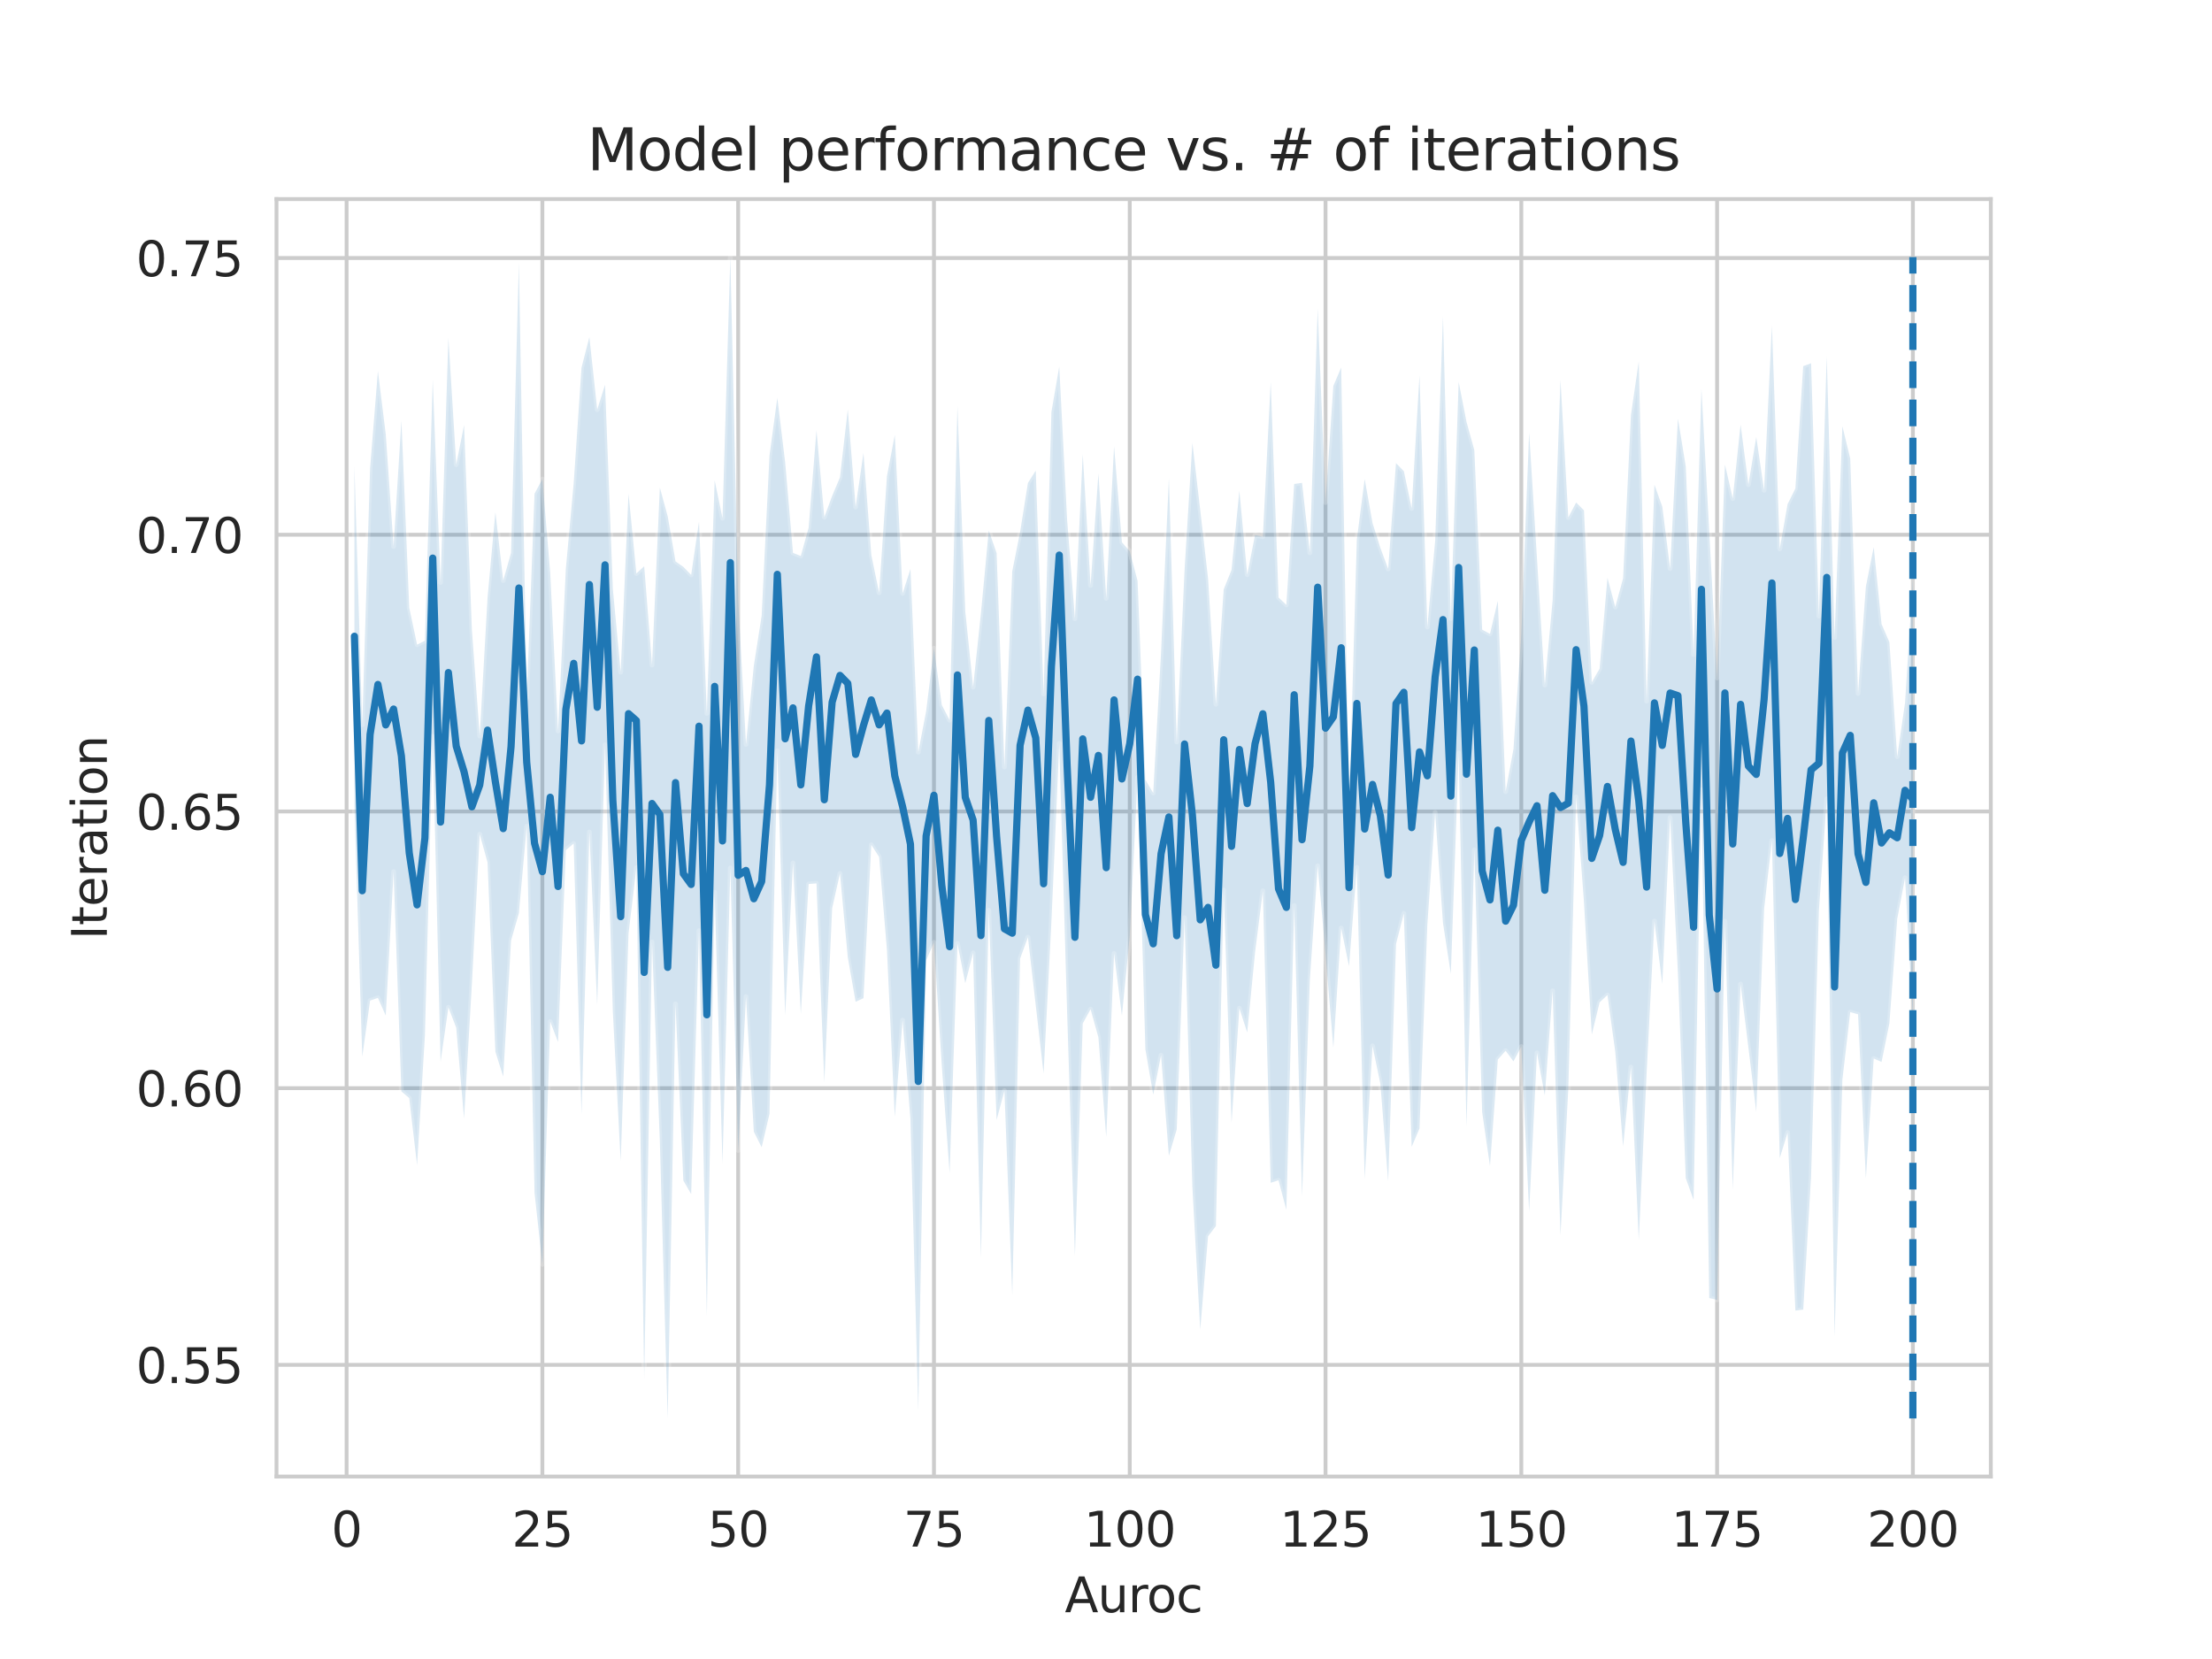 <?xml version="1.0" encoding="utf-8" standalone="no"?>
<!DOCTYPE svg PUBLIC "-//W3C//DTD SVG 1.1//EN"
  "http://www.w3.org/Graphics/SVG/1.1/DTD/svg11.dtd">
<svg height="345.6pt" version="1.1" viewBox="0 0 460.8 345.6" width="460.8pt" xmlns="http://www.w3.org/2000/svg" xmlns:xlink="http://www.w3.org/1999/xlink">
 <defs>
  <style type="text/css">*{stroke-linecap:butt;stroke-linejoin:round;}</style>
 </defs>
 <g id="figure_1">
  <g id="patch_1">
   <path d="M 0 345.6 
L 460.8 345.6 
L 460.8 0 
L 0 0 
z
" style="fill:#ffffff;"/>
  </g>
  <g id="axes_1">
   <g id="patch_2">
    <path d="M 57.6 307.584 
L 414.72 307.584 
L 414.72 41.472 
L 57.6 41.472 
z
" style="fill:#ffffff;"/>
   </g>
   <g id="matplotlib.axis_1">
    <g id="xtick_1">
     <g id="line2d_1">
      <path clip-path="url(#pe9ce146b30)" d="M 72.201 307.584 
L 72.201 41.472 
" style="fill:none;stroke:#cccccc;stroke-linecap:round;stroke-width:0.8;"/>
     </g>
     <g id="text_1">
      <!-- 0 -->
      <g style="fill:#262626;" transform="translate(69.02 322.182)scale(0.1 -0.1)">
       <defs>
        <path d="M 2034 4250 
Q 1547 4250 1301 3770 
Q 1056 3291 1056 2328 
Q 1056 1369 1301 889 
Q 1547 409 2034 409 
Q 2525 409 2770 889 
Q 3016 1369 3016 2328 
Q 3016 3291 2770 3770 
Q 2525 4250 2034 4250 
z
M 2034 4750 
Q 2819 4750 3233 4129 
Q 3647 3509 3647 2328 
Q 3647 1150 3233 529 
Q 2819 -91 2034 -91 
Q 1250 -91 836 529 
Q 422 1150 422 2328 
Q 422 3509 836 4129 
Q 1250 4750 2034 4750 
z
" id="DejaVuSans-30" transform="scale(0.016)"/>
       </defs>
       <use xlink:href="#DejaVuSans-30"/>
      </g>
     </g>
    </g>
    <g id="xtick_2">
     <g id="line2d_2">
      <path clip-path="url(#pe9ce146b30)" d="M 112.987 307.584 
L 112.987 41.472 
" style="fill:none;stroke:#cccccc;stroke-linecap:round;stroke-width:0.8;"/>
     </g>
     <g id="text_2">
      <!-- 25 -->
      <g style="fill:#262626;" transform="translate(106.625 322.182)scale(0.1 -0.1)">
       <defs>
        <path d="M 1228 531 
L 3431 531 
L 3431 0 
L 469 0 
L 469 531 
Q 828 903 1448 1529 
Q 2069 2156 2228 2338 
Q 2531 2678 2651 2914 
Q 2772 3150 2772 3378 
Q 2772 3750 2511 3984 
Q 2250 4219 1831 4219 
Q 1534 4219 1204 4116 
Q 875 4013 500 3803 
L 500 4441 
Q 881 4594 1212 4672 
Q 1544 4750 1819 4750 
Q 2544 4750 2975 4387 
Q 3406 4025 3406 3419 
Q 3406 3131 3298 2873 
Q 3191 2616 2906 2266 
Q 2828 2175 2409 1742 
Q 1991 1309 1228 531 
z
" id="DejaVuSans-32" transform="scale(0.016)"/>
        <path d="M 691 4666 
L 3169 4666 
L 3169 4134 
L 1269 4134 
L 1269 2991 
Q 1406 3038 1543 3061 
Q 1681 3084 1819 3084 
Q 2600 3084 3056 2656 
Q 3513 2228 3513 1497 
Q 3513 744 3044 326 
Q 2575 -91 1722 -91 
Q 1428 -91 1123 -41 
Q 819 9 494 109 
L 494 744 
Q 775 591 1075 516 
Q 1375 441 1709 441 
Q 2250 441 2565 725 
Q 2881 1009 2881 1497 
Q 2881 1984 2565 2268 
Q 2250 2553 1709 2553 
Q 1456 2553 1204 2497 
Q 953 2441 691 2322 
L 691 4666 
z
" id="DejaVuSans-35" transform="scale(0.016)"/>
       </defs>
       <use xlink:href="#DejaVuSans-32"/>
       <use x="63.623" xlink:href="#DejaVuSans-35"/>
      </g>
     </g>
    </g>
    <g id="xtick_3">
     <g id="line2d_3">
      <path clip-path="url(#pe9ce146b30)" d="M 153.773 307.584 
L 153.773 41.472 
" style="fill:none;stroke:#cccccc;stroke-linecap:round;stroke-width:0.8;"/>
     </g>
     <g id="text_3">
      <!-- 50 -->
      <g style="fill:#262626;" transform="translate(147.41 322.182)scale(0.1 -0.1)">
       <use xlink:href="#DejaVuSans-35"/>
       <use x="63.623" xlink:href="#DejaVuSans-30"/>
      </g>
     </g>
    </g>
    <g id="xtick_4">
     <g id="line2d_4">
      <path clip-path="url(#pe9ce146b30)" d="M 194.559 307.584 
L 194.559 41.472 
" style="fill:none;stroke:#cccccc;stroke-linecap:round;stroke-width:0.8;"/>
     </g>
     <g id="text_4">
      <!-- 75 -->
      <g style="fill:#262626;" transform="translate(188.196 322.182)scale(0.1 -0.1)">
       <defs>
        <path d="M 525 4666 
L 3525 4666 
L 3525 4397 
L 1831 0 
L 1172 0 
L 2766 4134 
L 525 4134 
L 525 4666 
z
" id="DejaVuSans-37" transform="scale(0.016)"/>
       </defs>
       <use xlink:href="#DejaVuSans-37"/>
       <use x="63.623" xlink:href="#DejaVuSans-35"/>
      </g>
     </g>
    </g>
    <g id="xtick_5">
     <g id="line2d_5">
      <path clip-path="url(#pe9ce146b30)" d="M 235.344 307.584 
L 235.344 41.472 
" style="fill:none;stroke:#cccccc;stroke-linecap:round;stroke-width:0.8;"/>
     </g>
     <g id="text_5">
      <!-- 100 -->
      <g style="fill:#262626;" transform="translate(225.801 322.182)scale(0.1 -0.1)">
       <defs>
        <path d="M 794 531 
L 1825 531 
L 1825 4091 
L 703 3866 
L 703 4441 
L 1819 4666 
L 2450 4666 
L 2450 531 
L 3481 531 
L 3481 0 
L 794 0 
L 794 531 
z
" id="DejaVuSans-31" transform="scale(0.016)"/>
       </defs>
       <use xlink:href="#DejaVuSans-31"/>
       <use x="63.623" xlink:href="#DejaVuSans-30"/>
       <use x="127.246" xlink:href="#DejaVuSans-30"/>
      </g>
     </g>
    </g>
    <g id="xtick_6">
     <g id="line2d_6">
      <path clip-path="url(#pe9ce146b30)" d="M 276.13 307.584 
L 276.13 41.472 
" style="fill:none;stroke:#cccccc;stroke-linecap:round;stroke-width:0.8;"/>
     </g>
     <g id="text_6">
      <!-- 125 -->
      <g style="fill:#262626;" transform="translate(266.586 322.182)scale(0.1 -0.1)">
       <use xlink:href="#DejaVuSans-31"/>
       <use x="63.623" xlink:href="#DejaVuSans-32"/>
       <use x="127.246" xlink:href="#DejaVuSans-35"/>
      </g>
     </g>
    </g>
    <g id="xtick_7">
     <g id="line2d_7">
      <path clip-path="url(#pe9ce146b30)" d="M 316.916 307.584 
L 316.916 41.472 
" style="fill:none;stroke:#cccccc;stroke-linecap:round;stroke-width:0.8;"/>
     </g>
     <g id="text_7">
      <!-- 150 -->
      <g style="fill:#262626;" transform="translate(307.372 322.182)scale(0.1 -0.1)">
       <use xlink:href="#DejaVuSans-31"/>
       <use x="63.623" xlink:href="#DejaVuSans-35"/>
       <use x="127.246" xlink:href="#DejaVuSans-30"/>
      </g>
     </g>
    </g>
    <g id="xtick_8">
     <g id="line2d_8">
      <path clip-path="url(#pe9ce146b30)" d="M 357.702 307.584 
L 357.702 41.472 
" style="fill:none;stroke:#cccccc;stroke-linecap:round;stroke-width:0.8;"/>
     </g>
     <g id="text_8">
      <!-- 175 -->
      <g style="fill:#262626;" transform="translate(348.158 322.182)scale(0.1 -0.1)">
       <use xlink:href="#DejaVuSans-31"/>
       <use x="63.623" xlink:href="#DejaVuSans-37"/>
       <use x="127.246" xlink:href="#DejaVuSans-35"/>
      </g>
     </g>
    </g>
    <g id="xtick_9">
     <g id="line2d_9">
      <path clip-path="url(#pe9ce146b30)" d="M 398.487 307.584 
L 398.487 41.472 
" style="fill:none;stroke:#cccccc;stroke-linecap:round;stroke-width:0.8;"/>
     </g>
     <g id="text_9">
      <!-- 200 -->
      <g style="fill:#262626;" transform="translate(388.944 322.182)scale(0.1 -0.1)">
       <use xlink:href="#DejaVuSans-32"/>
       <use x="63.623" xlink:href="#DejaVuSans-30"/>
       <use x="127.246" xlink:href="#DejaVuSans-30"/>
      </g>
     </g>
    </g>
    <g id="text_10">
     <!-- Auroc -->
     <g style="fill:#262626;" transform="translate(221.819 335.861)scale(0.1 -0.1)">
      <defs>
       <path d="M 2188 4044 
L 1331 1722 
L 3047 1722 
L 2188 4044 
z
M 1831 4666 
L 2547 4666 
L 4325 0 
L 3669 0 
L 3244 1197 
L 1141 1197 
L 716 0 
L 50 0 
L 1831 4666 
z
" id="DejaVuSans-41" transform="scale(0.016)"/>
       <path d="M 544 1381 
L 544 3500 
L 1119 3500 
L 1119 1403 
Q 1119 906 1312 657 
Q 1506 409 1894 409 
Q 2359 409 2629 706 
Q 2900 1003 2900 1516 
L 2900 3500 
L 3475 3500 
L 3475 0 
L 2900 0 
L 2900 538 
Q 2691 219 2414 64 
Q 2138 -91 1772 -91 
Q 1169 -91 856 284 
Q 544 659 544 1381 
z
M 1991 3584 
L 1991 3584 
z
" id="DejaVuSans-75" transform="scale(0.016)"/>
       <path d="M 2631 2963 
Q 2534 3019 2420 3045 
Q 2306 3072 2169 3072 
Q 1681 3072 1420 2755 
Q 1159 2438 1159 1844 
L 1159 0 
L 581 0 
L 581 3500 
L 1159 3500 
L 1159 2956 
Q 1341 3275 1631 3429 
Q 1922 3584 2338 3584 
Q 2397 3584 2469 3576 
Q 2541 3569 2628 3553 
L 2631 2963 
z
" id="DejaVuSans-72" transform="scale(0.016)"/>
       <path d="M 1959 3097 
Q 1497 3097 1228 2736 
Q 959 2375 959 1747 
Q 959 1119 1226 758 
Q 1494 397 1959 397 
Q 2419 397 2687 759 
Q 2956 1122 2956 1747 
Q 2956 2369 2687 2733 
Q 2419 3097 1959 3097 
z
M 1959 3584 
Q 2709 3584 3137 3096 
Q 3566 2609 3566 1747 
Q 3566 888 3137 398 
Q 2709 -91 1959 -91 
Q 1206 -91 779 398 
Q 353 888 353 1747 
Q 353 2609 779 3096 
Q 1206 3584 1959 3584 
z
" id="DejaVuSans-6f" transform="scale(0.016)"/>
       <path d="M 3122 3366 
L 3122 2828 
Q 2878 2963 2633 3030 
Q 2388 3097 2138 3097 
Q 1578 3097 1268 2742 
Q 959 2388 959 1747 
Q 959 1106 1268 751 
Q 1578 397 2138 397 
Q 2388 397 2633 464 
Q 2878 531 3122 666 
L 3122 134 
Q 2881 22 2623 -34 
Q 2366 -91 2075 -91 
Q 1284 -91 818 406 
Q 353 903 353 1747 
Q 353 2603 823 3093 
Q 1294 3584 2113 3584 
Q 2378 3584 2631 3529 
Q 2884 3475 3122 3366 
z
" id="DejaVuSans-63" transform="scale(0.016)"/>
      </defs>
      <use xlink:href="#DejaVuSans-41"/>
      <use x="68.408" xlink:href="#DejaVuSans-75"/>
      <use x="131.787" xlink:href="#DejaVuSans-72"/>
      <use x="170.65" xlink:href="#DejaVuSans-6f"/>
      <use x="231.832" xlink:href="#DejaVuSans-63"/>
     </g>
    </g>
   </g>
   <g id="matplotlib.axis_2">
    <g id="ytick_1">
     <g id="line2d_10">
      <path clip-path="url(#pe9ce146b30)" d="M 57.6 284.325 
L 414.72 284.325 
" style="fill:none;stroke:#cccccc;stroke-linecap:round;stroke-width:0.8;"/>
     </g>
     <g id="text_11">
      <!-- 0.55 -->
      <g style="fill:#262626;" transform="translate(28.334 288.124)scale(0.1 -0.1)">
       <defs>
        <path d="M 684 794 
L 1344 794 
L 1344 0 
L 684 0 
L 684 794 
z
" id="DejaVuSans-2e" transform="scale(0.016)"/>
       </defs>
       <use xlink:href="#DejaVuSans-30"/>
       <use x="63.623" xlink:href="#DejaVuSans-2e"/>
       <use x="95.41" xlink:href="#DejaVuSans-35"/>
       <use x="159.033" xlink:href="#DejaVuSans-35"/>
      </g>
     </g>
    </g>
    <g id="ytick_2">
     <g id="line2d_11">
      <path clip-path="url(#pe9ce146b30)" d="M 57.6 226.681 
L 414.72 226.681 
" style="fill:none;stroke:#cccccc;stroke-linecap:round;stroke-width:0.8;"/>
     </g>
     <g id="text_12">
      <!-- 0.60 -->
      <g style="fill:#262626;" transform="translate(28.334 230.48)scale(0.1 -0.1)">
       <defs>
        <path d="M 2113 2584 
Q 1688 2584 1439 2293 
Q 1191 2003 1191 1497 
Q 1191 994 1439 701 
Q 1688 409 2113 409 
Q 2538 409 2786 701 
Q 3034 994 3034 1497 
Q 3034 2003 2786 2293 
Q 2538 2584 2113 2584 
z
M 3366 4563 
L 3366 3988 
Q 3128 4100 2886 4159 
Q 2644 4219 2406 4219 
Q 1781 4219 1451 3797 
Q 1122 3375 1075 2522 
Q 1259 2794 1537 2939 
Q 1816 3084 2150 3084 
Q 2853 3084 3261 2657 
Q 3669 2231 3669 1497 
Q 3669 778 3244 343 
Q 2819 -91 2113 -91 
Q 1303 -91 875 529 
Q 447 1150 447 2328 
Q 447 3434 972 4092 
Q 1497 4750 2381 4750 
Q 2619 4750 2861 4703 
Q 3103 4656 3366 4563 
z
" id="DejaVuSans-36" transform="scale(0.016)"/>
       </defs>
       <use xlink:href="#DejaVuSans-30"/>
       <use x="63.623" xlink:href="#DejaVuSans-2e"/>
       <use x="95.41" xlink:href="#DejaVuSans-36"/>
       <use x="159.033" xlink:href="#DejaVuSans-30"/>
      </g>
     </g>
    </g>
    <g id="ytick_3">
     <g id="line2d_12">
      <path clip-path="url(#pe9ce146b30)" d="M 57.6 169.036 
L 414.72 169.036 
" style="fill:none;stroke:#cccccc;stroke-linecap:round;stroke-width:0.8;"/>
     </g>
     <g id="text_13">
      <!-- 0.65 -->
      <g style="fill:#262626;" transform="translate(28.334 172.836)scale(0.1 -0.1)">
       <use xlink:href="#DejaVuSans-30"/>
       <use x="63.623" xlink:href="#DejaVuSans-2e"/>
       <use x="95.41" xlink:href="#DejaVuSans-36"/>
       <use x="159.033" xlink:href="#DejaVuSans-35"/>
      </g>
     </g>
    </g>
    <g id="ytick_4">
     <g id="line2d_13">
      <path clip-path="url(#pe9ce146b30)" d="M 57.6 111.392 
L 414.72 111.392 
" style="fill:none;stroke:#cccccc;stroke-linecap:round;stroke-width:0.8;"/>
     </g>
     <g id="text_14">
      <!-- 0.70 -->
      <g style="fill:#262626;" transform="translate(28.334 115.191)scale(0.1 -0.1)">
       <use xlink:href="#DejaVuSans-30"/>
       <use x="63.623" xlink:href="#DejaVuSans-2e"/>
       <use x="95.41" xlink:href="#DejaVuSans-37"/>
       <use x="159.033" xlink:href="#DejaVuSans-30"/>
      </g>
     </g>
    </g>
    <g id="ytick_5">
     <g id="line2d_14">
      <path clip-path="url(#pe9ce146b30)" d="M 57.6 53.748 
L 414.72 53.748 
" style="fill:none;stroke:#cccccc;stroke-linecap:round;stroke-width:0.8;"/>
     </g>
     <g id="text_15">
      <!-- 0.75 -->
      <g style="fill:#262626;" transform="translate(28.334 57.547)scale(0.1 -0.1)">
       <use xlink:href="#DejaVuSans-30"/>
       <use x="63.623" xlink:href="#DejaVuSans-2e"/>
       <use x="95.41" xlink:href="#DejaVuSans-37"/>
       <use x="159.033" xlink:href="#DejaVuSans-35"/>
      </g>
     </g>
    </g>
    <g id="text_16">
     <!-- Iteration -->
     <g style="fill:#262626;" transform="translate(22.255 195.737)rotate(-90)scale(0.1 -0.1)">
      <defs>
       <path d="M 628 4666 
L 1259 4666 
L 1259 0 
L 628 0 
L 628 4666 
z
" id="DejaVuSans-49" transform="scale(0.016)"/>
       <path d="M 1172 4494 
L 1172 3500 
L 2356 3500 
L 2356 3053 
L 1172 3053 
L 1172 1153 
Q 1172 725 1289 603 
Q 1406 481 1766 481 
L 2356 481 
L 2356 0 
L 1766 0 
Q 1100 0 847 248 
Q 594 497 594 1153 
L 594 3053 
L 172 3053 
L 172 3500 
L 594 3500 
L 594 4494 
L 1172 4494 
z
" id="DejaVuSans-74" transform="scale(0.016)"/>
       <path d="M 3597 1894 
L 3597 1613 
L 953 1613 
Q 991 1019 1311 708 
Q 1631 397 2203 397 
Q 2534 397 2845 478 
Q 3156 559 3463 722 
L 3463 178 
Q 3153 47 2828 -22 
Q 2503 -91 2169 -91 
Q 1331 -91 842 396 
Q 353 884 353 1716 
Q 353 2575 817 3079 
Q 1281 3584 2069 3584 
Q 2775 3584 3186 3129 
Q 3597 2675 3597 1894 
z
M 3022 2063 
Q 3016 2534 2758 2815 
Q 2500 3097 2075 3097 
Q 1594 3097 1305 2825 
Q 1016 2553 972 2059 
L 3022 2063 
z
" id="DejaVuSans-65" transform="scale(0.016)"/>
       <path d="M 2194 1759 
Q 1497 1759 1228 1600 
Q 959 1441 959 1056 
Q 959 750 1161 570 
Q 1363 391 1709 391 
Q 2188 391 2477 730 
Q 2766 1069 2766 1631 
L 2766 1759 
L 2194 1759 
z
M 3341 1997 
L 3341 0 
L 2766 0 
L 2766 531 
Q 2569 213 2275 61 
Q 1981 -91 1556 -91 
Q 1019 -91 701 211 
Q 384 513 384 1019 
Q 384 1609 779 1909 
Q 1175 2209 1959 2209 
L 2766 2209 
L 2766 2266 
Q 2766 2663 2505 2880 
Q 2244 3097 1772 3097 
Q 1472 3097 1187 3025 
Q 903 2953 641 2809 
L 641 3341 
Q 956 3463 1253 3523 
Q 1550 3584 1831 3584 
Q 2591 3584 2966 3190 
Q 3341 2797 3341 1997 
z
" id="DejaVuSans-61" transform="scale(0.016)"/>
       <path d="M 603 3500 
L 1178 3500 
L 1178 0 
L 603 0 
L 603 3500 
z
M 603 4863 
L 1178 4863 
L 1178 4134 
L 603 4134 
L 603 4863 
z
" id="DejaVuSans-69" transform="scale(0.016)"/>
       <path d="M 3513 2113 
L 3513 0 
L 2938 0 
L 2938 2094 
Q 2938 2591 2744 2837 
Q 2550 3084 2163 3084 
Q 1697 3084 1428 2787 
Q 1159 2491 1159 1978 
L 1159 0 
L 581 0 
L 581 3500 
L 1159 3500 
L 1159 2956 
Q 1366 3272 1645 3428 
Q 1925 3584 2291 3584 
Q 2894 3584 3203 3211 
Q 3513 2838 3513 2113 
z
" id="DejaVuSans-6e" transform="scale(0.016)"/>
      </defs>
      <use xlink:href="#DejaVuSans-49"/>
      <use x="29.492" xlink:href="#DejaVuSans-74"/>
      <use x="68.701" xlink:href="#DejaVuSans-65"/>
      <use x="130.225" xlink:href="#DejaVuSans-72"/>
      <use x="171.338" xlink:href="#DejaVuSans-61"/>
      <use x="232.617" xlink:href="#DejaVuSans-74"/>
      <use x="271.826" xlink:href="#DejaVuSans-69"/>
      <use x="299.609" xlink:href="#DejaVuSans-6f"/>
      <use x="360.791" xlink:href="#DejaVuSans-6e"/>
     </g>
    </g>
   </g>
   <g id="PolyCollection_1">
    <defs>
     <path d="M 73.833 -248.504 
L 73.833 -177.615 
L 75.464 -125.46 
L 77.096 -137.166 
L 78.727 -137.725 
L 80.358 -134.043 
L 81.99 -164.033 
L 83.621 -118.238 
L 85.253 -116.851 
L 86.884 -102.891 
L 88.516 -129.926 
L 90.147 -192.192 
L 91.778 -124.428 
L 93.41 -135.754 
L 95.041 -131.507 
L 96.673 -112.601 
L 98.304 -140.704 
L 99.936 -171.829 
L 101.567 -165.929 
L 103.198 -126.513 
L 104.83 -121.332 
L 106.461 -149.685 
L 108.093 -155.367 
L 109.724 -173.481 
L 111.356 -97.112 
L 112.987 -82.223 
L 114.618 -132.787 
L 116.25 -128.528 
L 117.881 -168.504 
L 119.513 -169.888 
L 121.144 -113.484 
L 122.776 -172.284 
L 124.407 -136.281 
L 126.038 -190.432 
L 127.67 -134.793 
L 129.301 -103.704 
L 130.933 -151.109 
L 132.564 -164.849 
L 134.196 -58.416 
L 135.827 -149.371 
L 137.458 -107.843 
L 139.09 -50.112 
L 140.721 -136.482 
L 142.353 -99.672 
L 143.984 -96.856 
L 145.616 -151.713 
L 147.247 -71.385 
L 148.879 -159.715 
L 150.51 -103.188 
L 152.141 -164.776 
L 153.773 -105.946 
L 155.404 -138.004 
L 157.036 -109.842 
L 158.667 -106.613 
L 160.299 -113.564 
L 161.93 -189.198 
L 163.561 -134.108 
L 165.193 -165.849 
L 166.824 -134.405 
L 168.456 -161.447 
L 170.087 -161.568 
L 171.719 -120.148 
L 173.35 -156.389 
L 174.981 -163.658 
L 176.613 -146.177 
L 178.244 -136.91 
L 179.876 -137.66 
L 181.507 -169.611 
L 183.139 -167.079 
L 184.77 -147.709 
L 186.401 -112.93 
L 188.033 -133.1 
L 189.664 -112.449 
L 191.296 -51.713 
L 192.927 -145.503 
L 194.559 -149.287 
L 196.19 -123.708 
L 197.821 -101.214 
L 199.453 -149.064 
L 201.084 -140.786 
L 202.716 -147.1 
L 204.347 -83.61 
L 205.979 -155.968 
L 207.61 -112.291 
L 209.241 -118.412 
L 210.873 -75.805 
L 212.504 -145.91 
L 214.136 -150.362 
L 215.767 -136.188 
L 217.399 -121.958 
L 219.03 -153.686 
L 220.661 -190.721 
L 222.293 -134.987 
L 223.924 -83.986 
L 225.556 -132.395 
L 227.187 -135.37 
L 228.819 -129.502 
L 230.45 -108.733 
L 232.081 -146.981 
L 233.713 -134.019 
L 235.344 -150.587 
L 236.976 -183.64 
L 238.607 -127.022 
L 240.239 -117.573 
L 241.87 -125.78 
L 243.501 -104.826 
L 245.133 -110.307 
L 246.764 -154.426 
L 248.396 -98.31 
L 250.027 -68.622 
L 251.659 -88.057 
L 253.29 -90.193 
L 254.921 -160.17 
L 256.553 -111.709 
L 258.184 -135.574 
L 259.816 -130.521 
L 261.447 -147.192 
L 263.079 -160.024 
L 264.71 -99.207 
L 266.341 -99.726 
L 267.973 -93.559 
L 269.604 -156.961 
L 271.236 -96.343 
L 272.867 -141.555 
L 274.499 -165.238 
L 276.13 -146.902 
L 277.761 -127.328 
L 279.393 -152.286 
L 281.024 -144.323 
L 282.656 -164.906 
L 284.287 -100.003 
L 285.919 -127.732 
L 287.55 -119.874 
L 289.181 -99.558 
L 290.813 -148.931 
L 292.444 -155.321 
L 294.076 -106.706 
L 295.707 -110.524 
L 297.339 -152.971 
L 298.97 -176.365 
L 300.601 -153.342 
L 302.233 -142.737 
L 303.864 -188.702 
L 305.496 -110.904 
L 307.127 -168.554 
L 308.759 -113.939 
L 310.39 -102.712 
L 312.021 -124.885 
L 313.653 -126.717 
L 315.284 -124.499 
L 316.916 -127.582 
L 318.547 -93.205 
L 320.179 -126.27 
L 321.81 -117.4 
L 323.441 -139.185 
L 325.073 -88.259 
L 326.704 -118.773 
L 328.336 -179.599 
L 329.967 -157.699 
L 331.599 -130.095 
L 333.23 -136.798 
L 334.862 -138.328 
L 336.493 -126.476 
L 338.124 -106.777 
L 339.756 -123.318 
L 341.387 -87.27 
L 343.019 -122.074 
L 344.65 -153.729 
L 346.282 -140.595 
L 347.913 -175.304 
L 349.544 -142.959 
L 351.176 -100.177 
L 352.807 -95.635 
L 354.439 -181.052 
L 356.07 -75.195 
L 357.702 -74.802 
L 359.333 -153.667 
L 360.964 -97.827 
L 362.596 -140.604 
L 364.227 -127.379 
L 365.859 -114.007 
L 367.49 -156.237 
L 369.122 -170.503 
L 370.753 -104.344 
L 372.384 -109.669 
L 374.016 -72.584 
L 375.647 -72.794 
L 377.279 -100.535 
L 378.91 -155.925 
L 380.542 -179.188 
L 382.173 -67.171 
L 383.804 -120.713 
L 385.436 -134.759 
L 387.067 -134.305 
L 388.699 -100.147 
L 390.33 -125.098 
L 391.962 -124.379 
L 393.593 -132.425 
L 395.224 -154.18 
L 396.856 -162.743 
L 398.487 -133.247 
L 398.487 -224.926 
L 398.487 -224.926 
L 396.856 -199.184 
L 395.224 -187.977 
L 393.593 -211.821 
L 391.962 -215.594 
L 390.33 -231.615 
L 388.699 -223.42 
L 387.067 -201.155 
L 385.436 -250.055 
L 383.804 -256.806 
L 382.173 -212.815 
L 380.542 -271.434 
L 378.91 -217.257 
L 377.279 -269.929 
L 375.647 -269.327 
L 374.016 -243.846 
L 372.384 -240.557 
L 370.753 -231.26 
L 369.122 -277.8 
L 367.49 -243.469 
L 365.859 -254.551 
L 364.227 -244.639 
L 362.596 -257.133 
L 360.964 -241.742 
L 359.333 -248.827 
L 357.702 -204.365 
L 356.07 -234.776 
L 354.439 -264.625 
L 352.807 -209.248 
L 351.176 -248.395 
L 349.544 -258.403 
L 347.913 -227.159 
L 346.282 -240.05 
L 344.65 -244.621 
L 343.019 -199.54 
L 341.387 -270.298 
L 339.756 -259.123 
L 338.124 -225.13 
L 336.493 -219.145 
L 334.862 -225.214 
L 333.23 -206.29 
L 331.599 -203.471 
L 329.967 -239.285 
L 328.336 -240.914 
L 326.704 -237.797 
L 325.073 -266.479 
L 323.441 -220.511 
L 321.81 -202.897 
L 320.179 -229.229 
L 318.547 -255.512 
L 316.916 -213.44 
L 315.284 -189.527 
L 313.653 -180.699 
L 312.021 -220.429 
L 310.39 -213.55 
L 308.759 -214.429 
L 307.127 -251.832 
L 305.496 -257.731 
L 303.864 -266.05 
L 302.233 -216.77 
L 300.601 -279.699 
L 298.97 -232.866 
L 297.339 -214.995 
L 295.707 -267.392 
L 294.076 -239.686 
L 292.444 -247.44 
L 290.813 -249.118 
L 289.181 -227.082 
L 287.55 -231.461 
L 285.919 -236.639 
L 284.287 -245.797 
L 282.656 -233.209 
L 281.024 -177.064 
L 279.393 -269.033 
L 277.761 -265.203 
L 276.13 -240.914 
L 274.499 -281.315 
L 272.867 -230.436 
L 271.236 -245.01 
L 269.604 -244.779 
L 267.973 -219.586 
L 266.341 -221.136 
L 264.71 -266.033 
L 263.079 -233.793 
L 261.447 -234.128 
L 259.816 -225.873 
L 258.184 -243.358 
L 256.553 -226.877 
L 254.921 -222.823 
L 253.29 -198.885 
L 251.659 -225.094 
L 250.027 -239.346 
L 248.396 -253.34 
L 246.764 -226.791 
L 245.133 -191.045 
L 243.501 -245.999 
L 241.87 -209.682 
L 240.239 -180.398 
L 238.607 -183.153 
L 236.976 -224.588 
L 235.344 -230.745 
L 233.713 -232.643 
L 232.081 -252.607 
L 230.45 -220.964 
L 228.819 -246.965 
L 227.187 -223.644 
L 225.556 -250.958 
L 223.924 -216.706 
L 222.293 -237.388 
L 220.661 -269.207 
L 219.03 -259.782 
L 217.399 -201.032 
L 215.767 -247.561 
L 214.136 -244.987 
L 212.504 -234.758 
L 210.873 -226.599 
L 209.241 -185.82 
L 207.61 -230.381 
L 205.979 -235.061 
L 204.347 -217.81 
L 202.716 -202.447 
L 201.084 -218.217 
L 199.453 -260.93 
L 197.821 -195.57 
L 196.19 -198.738 
L 194.559 -210.579 
L 192.927 -197.392 
L 191.296 -188.916 
L 189.664 -227.059 
L 188.033 -221.982 
L 186.401 -254.984 
L 184.77 -246.407 
L 183.139 -222.105 
L 181.507 -229.977 
L 179.876 -251.247 
L 178.244 -239.981 
L 176.613 -260.285 
L 174.981 -246.148 
L 173.35 -242.279 
L 171.719 -237.851 
L 170.087 -255.945 
L 168.456 -235.653 
L 166.824 -229.783 
L 165.193 -230.424 
L 163.561 -249.286 
L 161.93 -262.712 
L 160.299 -250.671 
L 158.667 -217.312 
L 157.036 -206.902 
L 155.404 -190.528 
L 153.773 -220.582 
L 152.141 -292.032 
L 150.51 -237.642 
L 148.879 -245.52 
L 147.247 -197 
L 145.616 -236.926 
L 143.984 -225.837 
L 142.353 -227.507 
L 140.721 -228.651 
L 139.09 -238.051 
L 137.458 -244.021 
L 135.827 -207.069 
L 134.196 -227.635 
L 132.564 -226.127 
L 130.933 -242.758 
L 129.301 -205.577 
L 127.67 -222.861 
L 126.038 -265.426 
L 124.407 -260.258 
L 122.776 -275.369 
L 121.144 -269.025 
L 119.513 -244.932 
L 117.881 -227.146 
L 116.25 -193.329 
L 114.618 -226.245 
L 112.987 -245.804 
L 111.356 -242.755 
L 109.724 -200.138 
L 108.093 -290.84 
L 106.461 -230.43 
L 104.83 -224.644 
L 103.198 -238.911 
L 101.567 -221.075 
L 99.936 -192.274 
L 98.304 -214.345 
L 96.673 -257.046 
L 95.041 -248.8 
L 93.41 -275.231 
L 91.778 -224.268 
L 90.147 -266.482 
L 88.516 -212.126 
L 86.884 -211.303 
L 85.253 -218.991 
L 83.621 -257.992 
L 81.99 -231.748 
L 80.358 -255.13 
L 78.727 -268.298 
L 77.096 -248.032 
L 75.464 -194.625 
L 73.833 -248.504 
z
" id="m606dacfb24" style="stroke:#ffffff;stroke-opacity:0.2;"/>
    </defs>
    <g clip-path="url(#pe9ce146b30)">
     <use style="fill:#1f77b4;fill-opacity:0.2;stroke:#ffffff;stroke-opacity:0.2;" x="0" xlink:href="#m606dacfb24" y="345.6"/>
    </g>
   </g>
   <g id="LineCollection_1">
    <path clip-path="url(#pe9ce146b30)" d="M 398.487 295.488 
L 398.487 53.568 
" style="fill:none;stroke:#1f77b4;stroke-dasharray:5.55,2.4;stroke-dashoffset:0;stroke-width:1.5;"/>
   </g>
   <g id="line2d_15">
    <path clip-path="url(#pe9ce146b30)" d="M 73.833 132.541 
L 75.464 185.558 
L 77.096 153.001 
L 78.727 142.588 
L 80.358 151.013 
L 81.99 147.709 
L 83.621 157.485 
L 85.253 177.679 
L 86.884 188.503 
L 88.516 174.574 
L 90.147 116.263 
L 91.778 171.252 
L 93.41 140.108 
L 95.041 155.447 
L 96.673 160.776 
L 98.304 168.075 
L 99.936 163.549 
L 101.567 152.098 
L 103.198 162.888 
L 104.83 172.612 
L 106.461 155.543 
L 108.093 122.496 
L 109.724 158.791 
L 111.356 175.666 
L 112.987 181.587 
L 114.618 166.084 
L 116.25 184.671 
L 117.881 147.775 
L 119.513 138.19 
L 121.144 154.346 
L 122.776 121.773 
L 124.407 147.331 
L 126.038 117.671 
L 127.67 166.773 
L 129.301 190.959 
L 130.933 148.667 
L 132.564 150.112 
L 134.196 202.575 
L 135.827 167.38 
L 137.458 169.668 
L 139.09 201.518 
L 140.721 163.033 
L 142.353 182.01 
L 143.984 184.254 
L 145.616 151.28 
L 147.247 211.407 
L 148.879 142.983 
L 150.51 175.185 
L 152.141 117.196 
L 153.773 182.336 
L 155.404 181.334 
L 157.036 187.228 
L 158.667 183.638 
L 160.299 163.483 
L 161.93 119.645 
L 163.561 153.903 
L 165.193 147.464 
L 166.824 163.506 
L 168.456 147.05 
L 170.087 136.843 
L 171.719 166.6 
L 173.35 146.266 
L 174.981 140.697 
L 176.613 142.369 
L 178.244 157.154 
L 179.876 151.147 
L 181.507 145.806 
L 183.139 151.008 
L 184.77 148.542 
L 186.401 161.643 
L 188.033 168.059 
L 189.664 175.846 
L 191.296 225.285 
L 192.927 174.153 
L 194.559 165.667 
L 196.19 184.377 
L 197.821 197.208 
L 199.453 140.603 
L 201.084 166.098 
L 202.716 170.827 
L 204.347 194.89 
L 205.979 150.086 
L 207.61 174.264 
L 209.241 193.484 
L 210.873 194.398 
L 212.504 155.266 
L 214.136 147.926 
L 215.767 153.726 
L 217.399 184.105 
L 219.03 138.866 
L 220.661 115.636 
L 222.293 159.413 
L 223.924 195.254 
L 225.556 153.923 
L 227.187 166.093 
L 228.819 157.367 
L 230.45 180.751 
L 232.081 145.806 
L 233.713 162.269 
L 235.344 154.934 
L 236.976 141.486 
L 238.607 190.513 
L 240.239 196.615 
L 241.87 177.869 
L 243.501 170.187 
L 245.133 194.924 
L 246.764 154.991 
L 248.396 169.775 
L 250.027 191.616 
L 251.659 189.025 
L 253.29 201.061 
L 254.921 154.103 
L 256.553 176.307 
L 258.184 156.134 
L 259.816 167.403 
L 261.447 154.94 
L 263.079 148.692 
L 264.71 162.98 
L 266.341 185.169 
L 267.973 189.027 
L 269.604 144.73 
L 271.236 174.924 
L 272.867 159.605 
L 274.499 122.323 
L 276.13 151.692 
L 277.761 149.335 
L 279.393 134.94 
L 281.024 184.906 
L 282.656 146.543 
L 284.287 172.7 
L 285.919 163.415 
L 287.55 169.932 
L 289.181 182.28 
L 290.813 146.575 
L 292.444 144.22 
L 294.076 172.404 
L 295.707 156.642 
L 297.339 161.617 
L 298.97 140.985 
L 300.601 129.079 
L 302.233 165.846 
L 303.864 118.224 
L 305.496 161.283 
L 307.127 135.407 
L 308.759 181.416 
L 310.39 187.469 
L 312.021 172.943 
L 313.653 191.892 
L 315.284 188.587 
L 316.916 175.089 
L 318.547 171.241 
L 320.179 167.85 
L 321.81 185.452 
L 323.441 165.752 
L 325.073 168.231 
L 326.704 167.315 
L 328.336 135.343 
L 329.967 147.108 
L 331.599 178.817 
L 333.23 174.056 
L 334.862 163.829 
L 336.493 172.789 
L 338.124 179.647 
L 339.756 154.379 
L 341.387 166.816 
L 343.019 184.793 
L 344.65 146.425 
L 346.282 155.277 
L 347.913 144.369 
L 349.544 144.919 
L 351.176 171.314 
L 352.807 193.159 
L 354.439 122.761 
L 356.07 190.614 
L 357.702 206.017 
L 359.333 144.353 
L 360.964 175.816 
L 362.596 146.732 
L 364.227 159.591 
L 365.859 161.321 
L 367.49 145.747 
L 369.122 121.448 
L 370.753 177.798 
L 372.384 170.487 
L 374.016 187.385 
L 375.647 174.54 
L 377.279 160.368 
L 378.91 159.009 
L 380.542 120.289 
L 382.173 205.607 
L 383.804 156.84 
L 385.436 153.193 
L 387.067 177.87 
L 388.699 183.816 
L 390.33 167.244 
L 391.962 175.613 
L 393.593 173.477 
L 395.224 174.521 
L 396.856 164.636 
L 398.487 166.513 
L 398.487 166.513 
" style="fill:none;stroke:#1f77b4;stroke-linecap:round;stroke-width:1.5;"/>
   </g>
   <g id="patch_3">
    <path d="M 57.6 307.584 
L 57.6 41.472 
" style="fill:none;stroke:#cccccc;stroke-linecap:square;stroke-linejoin:miter;stroke-width:0.8;"/>
   </g>
   <g id="patch_4">
    <path d="M 414.72 307.584 
L 414.72 41.472 
" style="fill:none;stroke:#cccccc;stroke-linecap:square;stroke-linejoin:miter;stroke-width:0.8;"/>
   </g>
   <g id="patch_5">
    <path d="M 57.6 307.584 
L 414.72 307.584 
" style="fill:none;stroke:#cccccc;stroke-linecap:square;stroke-linejoin:miter;stroke-width:0.8;"/>
   </g>
   <g id="patch_6">
    <path d="M 57.6 41.472 
L 414.72 41.472 
" style="fill:none;stroke:#cccccc;stroke-linecap:square;stroke-linejoin:miter;stroke-width:0.8;"/>
   </g>
   <g id="text_17">
    <!-- Model performance vs. # of iterations -->
    <g style="fill:#262626;" transform="translate(122.315 35.472)scale(0.12 -0.12)">
     <defs>
      <path d="M 628 4666 
L 1569 4666 
L 2759 1491 
L 3956 4666 
L 4897 4666 
L 4897 0 
L 4281 0 
L 4281 4097 
L 3078 897 
L 2444 897 
L 1241 4097 
L 1241 0 
L 628 0 
L 628 4666 
z
" id="DejaVuSans-4d" transform="scale(0.016)"/>
      <path d="M 2906 2969 
L 2906 4863 
L 3481 4863 
L 3481 0 
L 2906 0 
L 2906 525 
Q 2725 213 2448 61 
Q 2172 -91 1784 -91 
Q 1150 -91 751 415 
Q 353 922 353 1747 
Q 353 2572 751 3078 
Q 1150 3584 1784 3584 
Q 2172 3584 2448 3432 
Q 2725 3281 2906 2969 
z
M 947 1747 
Q 947 1113 1208 752 
Q 1469 391 1925 391 
Q 2381 391 2643 752 
Q 2906 1113 2906 1747 
Q 2906 2381 2643 2742 
Q 2381 3103 1925 3103 
Q 1469 3103 1208 2742 
Q 947 2381 947 1747 
z
" id="DejaVuSans-64" transform="scale(0.016)"/>
      <path d="M 603 4863 
L 1178 4863 
L 1178 0 
L 603 0 
L 603 4863 
z
" id="DejaVuSans-6c" transform="scale(0.016)"/>
      <path id="DejaVuSans-20" transform="scale(0.016)"/>
      <path d="M 1159 525 
L 1159 -1331 
L 581 -1331 
L 581 3500 
L 1159 3500 
L 1159 2969 
Q 1341 3281 1617 3432 
Q 1894 3584 2278 3584 
Q 2916 3584 3314 3078 
Q 3713 2572 3713 1747 
Q 3713 922 3314 415 
Q 2916 -91 2278 -91 
Q 1894 -91 1617 61 
Q 1341 213 1159 525 
z
M 3116 1747 
Q 3116 2381 2855 2742 
Q 2594 3103 2138 3103 
Q 1681 3103 1420 2742 
Q 1159 2381 1159 1747 
Q 1159 1113 1420 752 
Q 1681 391 2138 391 
Q 2594 391 2855 752 
Q 3116 1113 3116 1747 
z
" id="DejaVuSans-70" transform="scale(0.016)"/>
      <path d="M 2375 4863 
L 2375 4384 
L 1825 4384 
Q 1516 4384 1395 4259 
Q 1275 4134 1275 3809 
L 1275 3500 
L 2222 3500 
L 2222 3053 
L 1275 3053 
L 1275 0 
L 697 0 
L 697 3053 
L 147 3053 
L 147 3500 
L 697 3500 
L 697 3744 
Q 697 4328 969 4595 
Q 1241 4863 1831 4863 
L 2375 4863 
z
" id="DejaVuSans-66" transform="scale(0.016)"/>
      <path d="M 3328 2828 
Q 3544 3216 3844 3400 
Q 4144 3584 4550 3584 
Q 5097 3584 5394 3201 
Q 5691 2819 5691 2113 
L 5691 0 
L 5113 0 
L 5113 2094 
Q 5113 2597 4934 2840 
Q 4756 3084 4391 3084 
Q 3944 3084 3684 2787 
Q 3425 2491 3425 1978 
L 3425 0 
L 2847 0 
L 2847 2094 
Q 2847 2600 2669 2842 
Q 2491 3084 2119 3084 
Q 1678 3084 1418 2786 
Q 1159 2488 1159 1978 
L 1159 0 
L 581 0 
L 581 3500 
L 1159 3500 
L 1159 2956 
Q 1356 3278 1631 3431 
Q 1906 3584 2284 3584 
Q 2666 3584 2933 3390 
Q 3200 3197 3328 2828 
z
" id="DejaVuSans-6d" transform="scale(0.016)"/>
      <path d="M 191 3500 
L 800 3500 
L 1894 563 
L 2988 3500 
L 3597 3500 
L 2284 0 
L 1503 0 
L 191 3500 
z
" id="DejaVuSans-76" transform="scale(0.016)"/>
      <path d="M 2834 3397 
L 2834 2853 
Q 2591 2978 2328 3040 
Q 2066 3103 1784 3103 
Q 1356 3103 1142 2972 
Q 928 2841 928 2578 
Q 928 2378 1081 2264 
Q 1234 2150 1697 2047 
L 1894 2003 
Q 2506 1872 2764 1633 
Q 3022 1394 3022 966 
Q 3022 478 2636 193 
Q 2250 -91 1575 -91 
Q 1294 -91 989 -36 
Q 684 19 347 128 
L 347 722 
Q 666 556 975 473 
Q 1284 391 1588 391 
Q 1994 391 2212 530 
Q 2431 669 2431 922 
Q 2431 1156 2273 1281 
Q 2116 1406 1581 1522 
L 1381 1569 
Q 847 1681 609 1914 
Q 372 2147 372 2553 
Q 372 3047 722 3315 
Q 1072 3584 1716 3584 
Q 2034 3584 2315 3537 
Q 2597 3491 2834 3397 
z
" id="DejaVuSans-73" transform="scale(0.016)"/>
      <path d="M 3272 2816 
L 2363 2816 
L 2100 1772 
L 3016 1772 
L 3272 2816 
z
M 2803 4594 
L 2478 3297 
L 3391 3297 
L 3719 4594 
L 4219 4594 
L 3897 3297 
L 4872 3297 
L 4872 2816 
L 3775 2816 
L 3519 1772 
L 4513 1772 
L 4513 1294 
L 3397 1294 
L 3072 0 
L 2572 0 
L 2894 1294 
L 1978 1294 
L 1656 0 
L 1153 0 
L 1478 1294 
L 494 1294 
L 494 1772 
L 1594 1772 
L 1856 2816 
L 850 2816 
L 850 3297 
L 1978 3297 
L 2297 4594 
L 2803 4594 
z
" id="DejaVuSans-23" transform="scale(0.016)"/>
     </defs>
     <use xlink:href="#DejaVuSans-4d"/>
     <use x="86.279" xlink:href="#DejaVuSans-6f"/>
     <use x="147.461" xlink:href="#DejaVuSans-64"/>
     <use x="210.938" xlink:href="#DejaVuSans-65"/>
     <use x="272.461" xlink:href="#DejaVuSans-6c"/>
     <use x="300.244" xlink:href="#DejaVuSans-20"/>
     <use x="332.031" xlink:href="#DejaVuSans-70"/>
     <use x="395.508" xlink:href="#DejaVuSans-65"/>
     <use x="457.031" xlink:href="#DejaVuSans-72"/>
     <use x="498.145" xlink:href="#DejaVuSans-66"/>
     <use x="533.35" xlink:href="#DejaVuSans-6f"/>
     <use x="594.531" xlink:href="#DejaVuSans-72"/>
     <use x="633.895" xlink:href="#DejaVuSans-6d"/>
     <use x="731.307" xlink:href="#DejaVuSans-61"/>
     <use x="792.586" xlink:href="#DejaVuSans-6e"/>
     <use x="855.965" xlink:href="#DejaVuSans-63"/>
     <use x="910.945" xlink:href="#DejaVuSans-65"/>
     <use x="972.469" xlink:href="#DejaVuSans-20"/>
     <use x="1004.256" xlink:href="#DejaVuSans-76"/>
     <use x="1063.436" xlink:href="#DejaVuSans-73"/>
     <use x="1115.535" xlink:href="#DejaVuSans-2e"/>
     <use x="1147.322" xlink:href="#DejaVuSans-20"/>
     <use x="1179.109" xlink:href="#DejaVuSans-23"/>
     <use x="1262.898" xlink:href="#DejaVuSans-20"/>
     <use x="1294.686" xlink:href="#DejaVuSans-6f"/>
     <use x="1355.867" xlink:href="#DejaVuSans-66"/>
     <use x="1391.072" xlink:href="#DejaVuSans-20"/>
     <use x="1422.859" xlink:href="#DejaVuSans-69"/>
     <use x="1450.643" xlink:href="#DejaVuSans-74"/>
     <use x="1489.852" xlink:href="#DejaVuSans-65"/>
     <use x="1551.375" xlink:href="#DejaVuSans-72"/>
     <use x="1592.488" xlink:href="#DejaVuSans-61"/>
     <use x="1653.768" xlink:href="#DejaVuSans-74"/>
     <use x="1692.977" xlink:href="#DejaVuSans-69"/>
     <use x="1720.76" xlink:href="#DejaVuSans-6f"/>
     <use x="1781.941" xlink:href="#DejaVuSans-6e"/>
     <use x="1845.32" xlink:href="#DejaVuSans-73"/>
    </g>
   </g>
  </g>
 </g>
 <defs>
  <clipPath id="pe9ce146b30">
   <rect height="266.112" width="357.12" x="57.6" y="41.472"/>
  </clipPath>
 </defs>
</svg>
